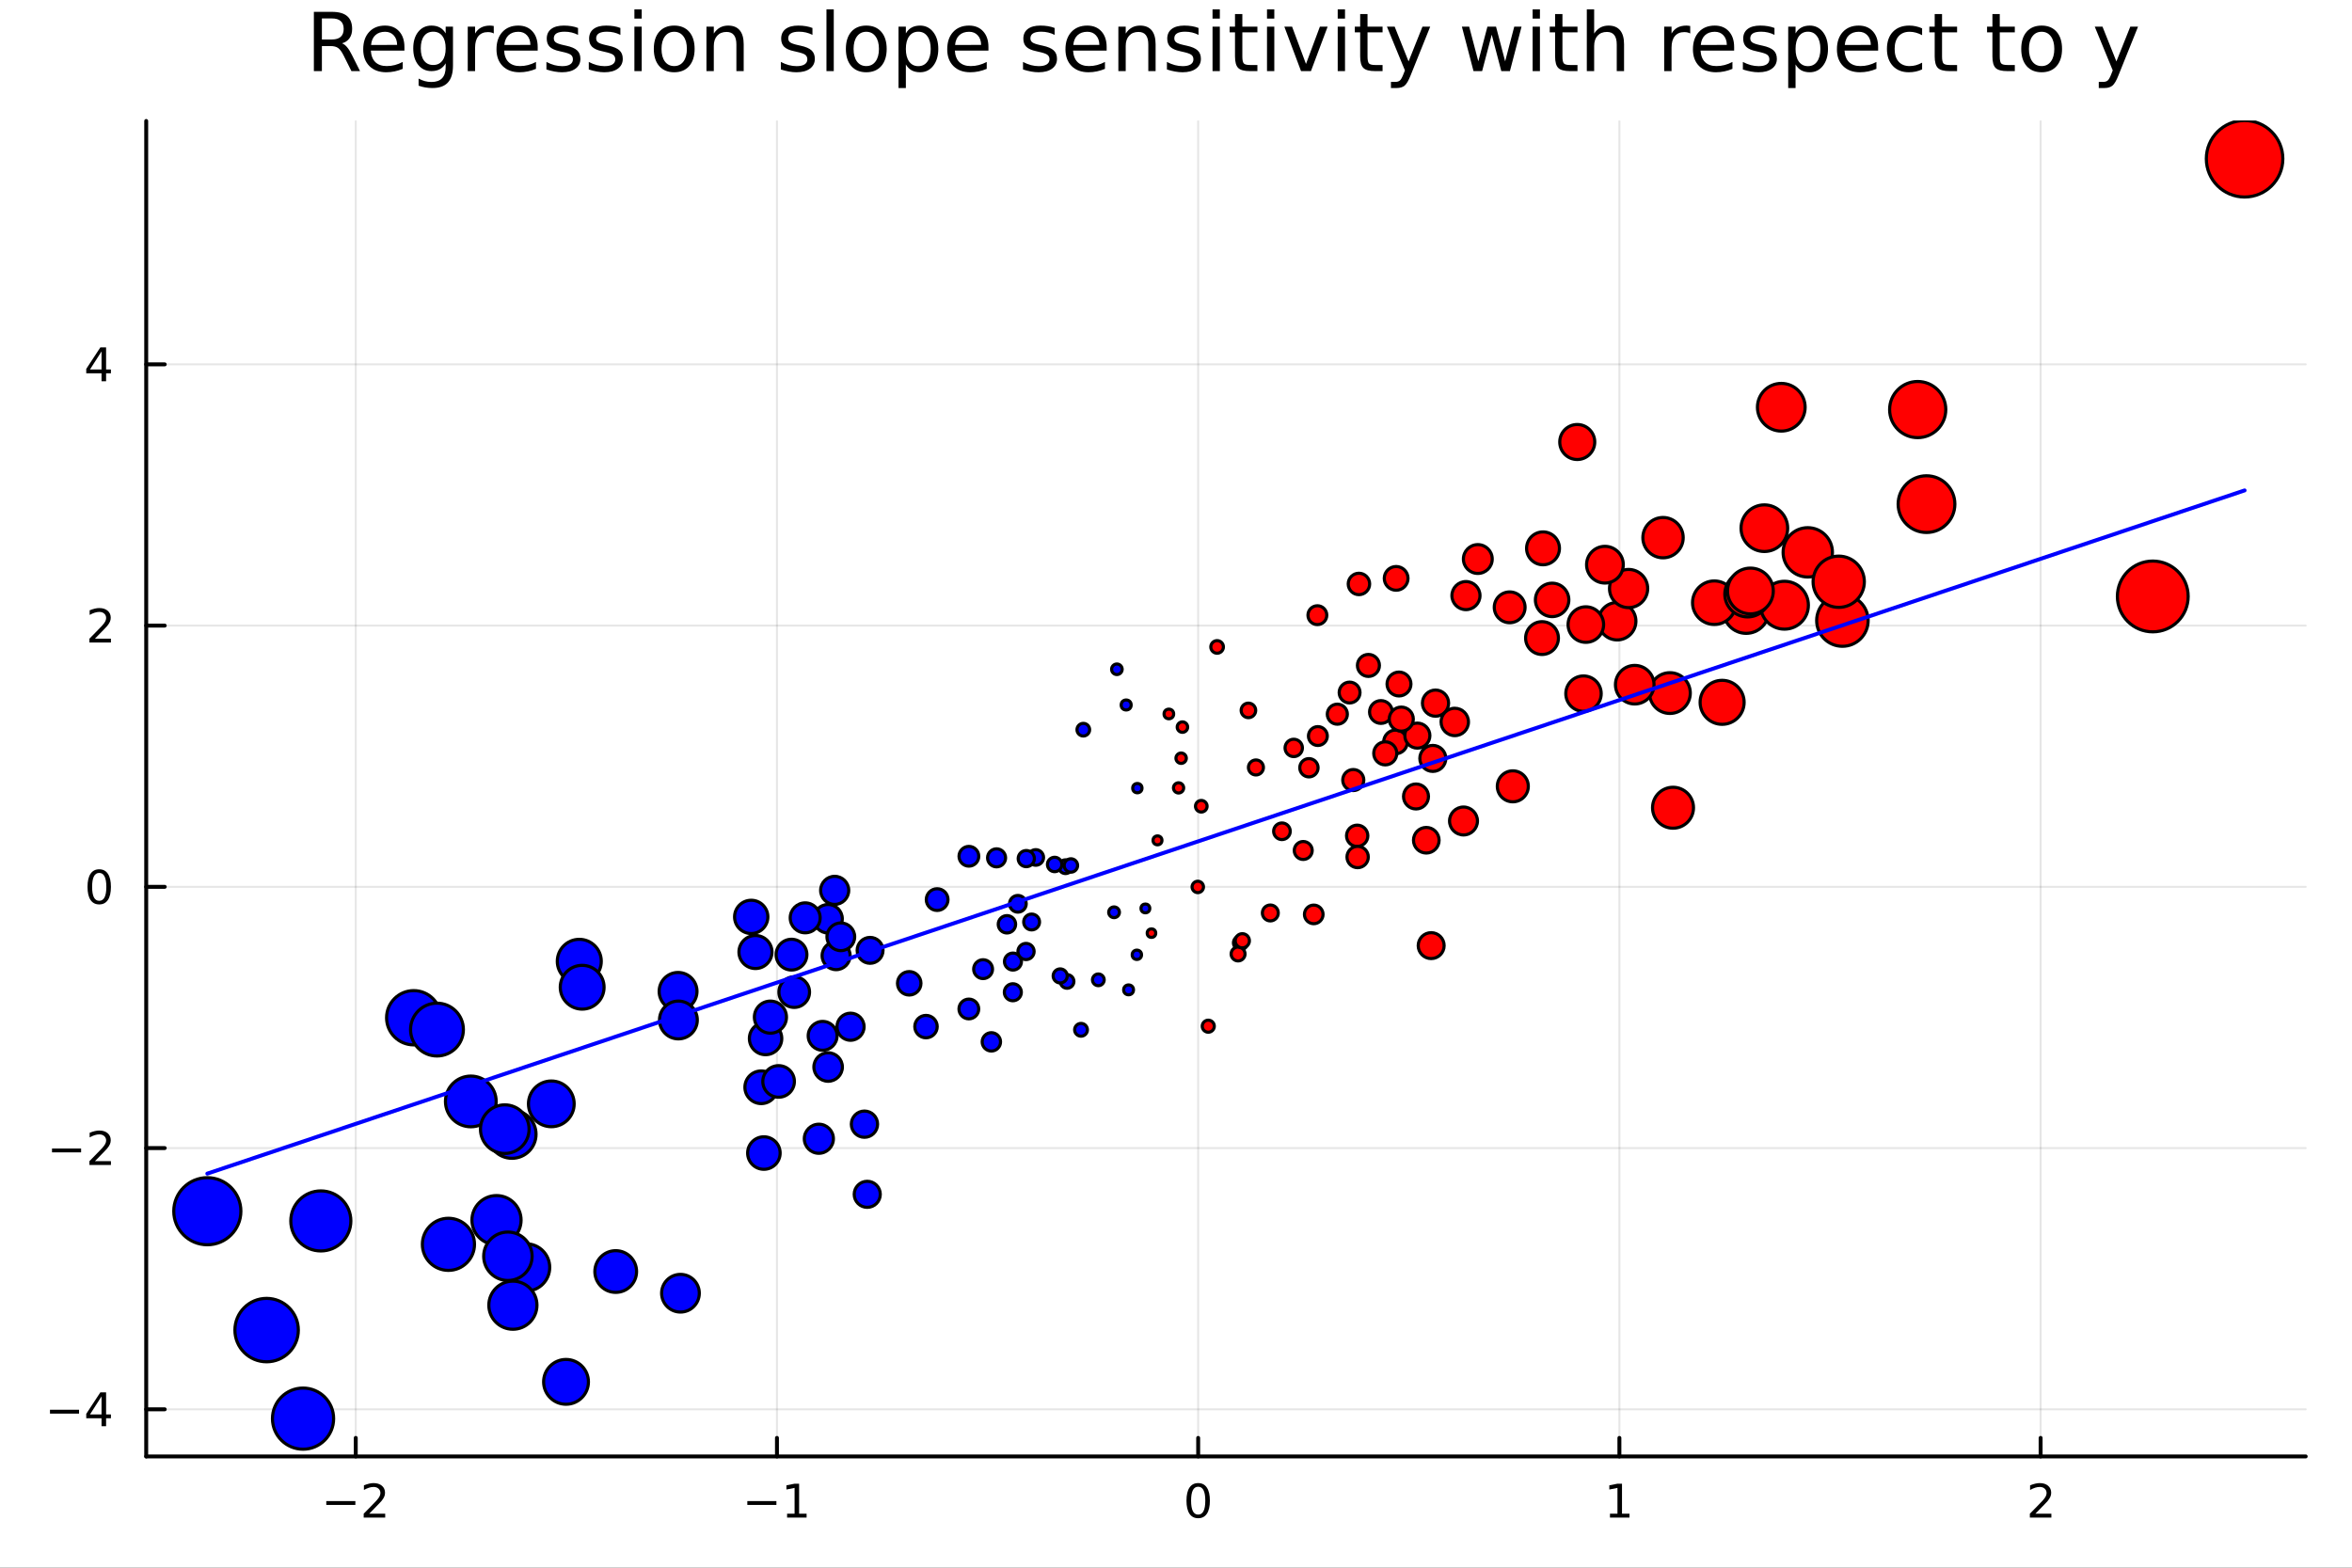 <?xml version="1.0" encoding="utf-8"?>
<svg xmlns="http://www.w3.org/2000/svg" xmlns:xlink="http://www.w3.org/1999/xlink" width="600" height="400" viewBox="0 0 2400 1600">
<rect x="0" y="0" width="2400" height="1600" fill="#333333" stroke="none"/>
<defs>
  <clipPath id="clip180">
    <rect x="0" y="0" width="2400" height="1600"/>
  </clipPath>
</defs>
<path clip-path="url(#clip180)" d="M0 1600 L2400 1600 L2400 0 L0 0  Z" fill="#ffffff" fill-rule="evenodd" fill-opacity="1"/>
<defs>
  <clipPath id="clip181">
    <rect x="480" y="0" width="1681" height="1600"/>
  </clipPath>
</defs>
<path clip-path="url(#clip180)" d="M149.191 1486.45 L2352.76 1486.45 L2352.76 123.472 L149.191 123.472  Z" fill="#ffffff" fill-rule="evenodd" fill-opacity="1"/>
<defs>
  <clipPath id="clip182">
    <rect x="149" y="123" width="2205" height="1364"/>
  </clipPath>
</defs>
<polyline clip-path="url(#clip182)" style="stroke:#000000; stroke-linecap:round; stroke-linejoin:round; stroke-width:2; stroke-opacity:0.1; fill:none" points="363.004,1486.45 363.004,123.472 "/>
<polyline clip-path="url(#clip182)" style="stroke:#000000; stroke-linecap:round; stroke-linejoin:round; stroke-width:2; stroke-opacity:0.1; fill:none" points="792.819,1486.45 792.819,123.472 "/>
<polyline clip-path="url(#clip182)" style="stroke:#000000; stroke-linecap:round; stroke-linejoin:round; stroke-width:2; stroke-opacity:0.1; fill:none" points="1222.63,1486.45 1222.63,123.472 "/>
<polyline clip-path="url(#clip182)" style="stroke:#000000; stroke-linecap:round; stroke-linejoin:round; stroke-width:2; stroke-opacity:0.1; fill:none" points="1652.45,1486.45 1652.45,123.472 "/>
<polyline clip-path="url(#clip182)" style="stroke:#000000; stroke-linecap:round; stroke-linejoin:round; stroke-width:2; stroke-opacity:0.1; fill:none" points="2082.26,1486.45 2082.26,123.472 "/>
<polyline clip-path="url(#clip182)" style="stroke:#000000; stroke-linecap:round; stroke-linejoin:round; stroke-width:2; stroke-opacity:0.1; fill:none" points="149.191,1438.36 2352.76,1438.36 "/>
<polyline clip-path="url(#clip182)" style="stroke:#000000; stroke-linecap:round; stroke-linejoin:round; stroke-width:2; stroke-opacity:0.1; fill:none" points="149.191,1171.74 2352.76,1171.74 "/>
<polyline clip-path="url(#clip182)" style="stroke:#000000; stroke-linecap:round; stroke-linejoin:round; stroke-width:2; stroke-opacity:0.1; fill:none" points="149.191,905.115 2352.76,905.115 "/>
<polyline clip-path="url(#clip182)" style="stroke:#000000; stroke-linecap:round; stroke-linejoin:round; stroke-width:2; stroke-opacity:0.1; fill:none" points="149.191,638.492 2352.76,638.492 "/>
<polyline clip-path="url(#clip182)" style="stroke:#000000; stroke-linecap:round; stroke-linejoin:round; stroke-width:2; stroke-opacity:0.1; fill:none" points="149.191,371.87 2352.76,371.87 "/>
<polyline clip-path="url(#clip180)" style="stroke:#000000; stroke-linecap:round; stroke-linejoin:round; stroke-width:4; stroke-opacity:1; fill:none" points="149.191,1486.45 2352.76,1486.45 "/>
<polyline clip-path="url(#clip180)" style="stroke:#000000; stroke-linecap:round; stroke-linejoin:round; stroke-width:4; stroke-opacity:1; fill:none" points="363.004,1486.45 363.004,1467.55 "/>
<polyline clip-path="url(#clip180)" style="stroke:#000000; stroke-linecap:round; stroke-linejoin:round; stroke-width:4; stroke-opacity:1; fill:none" points="792.819,1486.45 792.819,1467.55 "/>
<polyline clip-path="url(#clip180)" style="stroke:#000000; stroke-linecap:round; stroke-linejoin:round; stroke-width:4; stroke-opacity:1; fill:none" points="1222.63,1486.45 1222.63,1467.55 "/>
<polyline clip-path="url(#clip180)" style="stroke:#000000; stroke-linecap:round; stroke-linejoin:round; stroke-width:4; stroke-opacity:1; fill:none" points="1652.45,1486.45 1652.45,1467.55 "/>
<polyline clip-path="url(#clip180)" style="stroke:#000000; stroke-linecap:round; stroke-linejoin:round; stroke-width:4; stroke-opacity:1; fill:none" points="2082.26,1486.45 2082.26,1467.55 "/>
<path clip-path="url(#clip180)" d="M332.946 1532.02 L362.622 1532.02 L362.622 1535.95 L332.946 1535.95 L332.946 1532.02 Z" fill="#000000" fill-rule="nonzero" fill-opacity="1" /><path clip-path="url(#clip180)" d="M376.742 1544.91 L393.062 1544.91 L393.062 1548.85 L371.117 1548.85 L371.117 1544.91 Q373.779 1542.16 378.363 1537.53 Q382.969 1532.88 384.15 1531.53 Q386.395 1529.01 387.275 1527.27 Q388.178 1525.51 388.178 1523.82 Q388.178 1521.07 386.233 1519.33 Q384.312 1517.6 381.21 1517.6 Q379.011 1517.6 376.557 1518.36 Q374.127 1519.13 371.349 1520.68 L371.349 1515.95 Q374.173 1514.82 376.627 1514.24 Q379.08 1513.66 381.117 1513.66 Q386.488 1513.66 389.682 1516.35 Q392.877 1519.03 392.877 1523.52 Q392.877 1525.65 392.066 1527.57 Q391.279 1529.47 389.173 1532.07 Q388.594 1532.74 385.492 1535.95 Q382.391 1539.15 376.742 1544.91 Z" fill="#000000" fill-rule="nonzero" fill-opacity="1" /><path clip-path="url(#clip180)" d="M762.576 1532.02 L792.252 1532.02 L792.252 1535.95 L762.576 1535.95 L762.576 1532.02 Z" fill="#000000" fill-rule="nonzero" fill-opacity="1" /><path clip-path="url(#clip180)" d="M803.154 1544.91 L810.793 1544.91 L810.793 1518.55 L802.483 1520.21 L802.483 1515.95 L810.747 1514.29 L815.423 1514.29 L815.423 1544.91 L823.062 1544.91 L823.062 1548.85 L803.154 1548.85 L803.154 1544.91 Z" fill="#000000" fill-rule="nonzero" fill-opacity="1" /><path clip-path="url(#clip180)" d="M1222.63 1517.37 Q1219.02 1517.37 1217.19 1520.93 Q1215.39 1524.47 1215.39 1531.6 Q1215.39 1538.71 1217.19 1542.27 Q1219.02 1545.82 1222.63 1545.82 Q1226.27 1545.82 1228.07 1542.27 Q1229.9 1538.71 1229.9 1531.6 Q1229.9 1524.47 1228.07 1520.93 Q1226.27 1517.37 1222.63 1517.37 M1222.63 1513.66 Q1228.44 1513.66 1231.5 1518.27 Q1234.58 1522.85 1234.58 1531.6 Q1234.58 1540.33 1231.5 1544.94 Q1228.44 1549.52 1222.63 1549.52 Q1216.82 1549.52 1213.74 1544.94 Q1210.69 1540.33 1210.69 1531.6 Q1210.69 1522.85 1213.74 1518.27 Q1216.82 1513.66 1222.63 1513.66 Z" fill="#000000" fill-rule="nonzero" fill-opacity="1" /><path clip-path="url(#clip180)" d="M1642.83 1544.91 L1650.47 1544.91 L1650.47 1518.55 L1642.16 1520.21 L1642.16 1515.95 L1650.42 1514.29 L1655.1 1514.29 L1655.1 1544.91 L1662.74 1544.91 L1662.74 1548.85 L1642.83 1548.85 L1642.83 1544.91 Z" fill="#000000" fill-rule="nonzero" fill-opacity="1" /><path clip-path="url(#clip180)" d="M2076.92 1544.91 L2093.24 1544.91 L2093.24 1548.85 L2071.29 1548.85 L2071.29 1544.91 Q2073.95 1542.16 2078.54 1537.53 Q2083.14 1532.88 2084.32 1531.53 Q2086.57 1529.01 2087.45 1527.27 Q2088.35 1525.51 2088.35 1523.82 Q2088.35 1521.07 2086.41 1519.33 Q2084.49 1517.6 2081.38 1517.6 Q2079.18 1517.6 2076.73 1518.36 Q2074.3 1519.13 2071.52 1520.68 L2071.52 1515.95 Q2074.35 1514.82 2076.8 1514.24 Q2079.25 1513.66 2081.29 1513.66 Q2086.66 1513.66 2089.86 1516.35 Q2093.05 1519.03 2093.05 1523.52 Q2093.05 1525.65 2092.24 1527.57 Q2091.45 1529.47 2089.35 1532.07 Q2088.77 1532.74 2085.67 1535.95 Q2082.56 1539.15 2076.92 1544.91 Z" fill="#000000" fill-rule="nonzero" fill-opacity="1" /><polyline clip-path="url(#clip180)" style="stroke:#000000; stroke-linecap:round; stroke-linejoin:round; stroke-width:4; stroke-opacity:1; fill:none" points="149.191,1486.45 149.191,123.472 "/>
<polyline clip-path="url(#clip180)" style="stroke:#000000; stroke-linecap:round; stroke-linejoin:round; stroke-width:4; stroke-opacity:1; fill:none" points="149.191,1438.36 168.089,1438.36 "/>
<polyline clip-path="url(#clip180)" style="stroke:#000000; stroke-linecap:round; stroke-linejoin:round; stroke-width:4; stroke-opacity:1; fill:none" points="149.191,1171.74 168.089,1171.74 "/>
<polyline clip-path="url(#clip180)" style="stroke:#000000; stroke-linecap:round; stroke-linejoin:round; stroke-width:4; stroke-opacity:1; fill:none" points="149.191,905.115 168.089,905.115 "/>
<polyline clip-path="url(#clip180)" style="stroke:#000000; stroke-linecap:round; stroke-linejoin:round; stroke-width:4; stroke-opacity:1; fill:none" points="149.191,638.492 168.089,638.492 "/>
<polyline clip-path="url(#clip180)" style="stroke:#000000; stroke-linecap:round; stroke-linejoin:round; stroke-width:4; stroke-opacity:1; fill:none" points="149.191,371.87 168.089,371.87 "/>
<path clip-path="url(#clip180)" d="M50.992 1438.81 L80.668 1438.81 L80.668 1442.75 L50.992 1442.75 L50.992 1438.81 Z" fill="#000000" fill-rule="nonzero" fill-opacity="1" /><path clip-path="url(#clip180)" d="M103.608 1425.15 L91.802 1443.6 L103.608 1443.6 L103.608 1425.15 M102.381 1421.08 L108.26 1421.08 L108.26 1443.6 L113.191 1443.6 L113.191 1447.49 L108.26 1447.49 L108.26 1455.64 L103.608 1455.64 L103.608 1447.49 L88.006 1447.49 L88.006 1442.98 L102.381 1421.08 Z" fill="#000000" fill-rule="nonzero" fill-opacity="1" /><path clip-path="url(#clip180)" d="M53.075 1172.19 L82.751 1172.19 L82.751 1176.12 L53.075 1176.12 L53.075 1172.19 Z" fill="#000000" fill-rule="nonzero" fill-opacity="1" /><path clip-path="url(#clip180)" d="M96.871 1185.08 L113.191 1185.08 L113.191 1189.02 L91.246 1189.02 L91.246 1185.08 Q93.909 1182.33 98.492 1177.7 Q103.098 1173.04 104.279 1171.7 Q106.524 1169.18 107.404 1167.44 Q108.307 1165.68 108.307 1163.99 Q108.307 1161.24 106.362 1159.5 Q104.441 1157.77 101.339 1157.77 Q99.14 1157.77 96.686 1158.53 Q94.256 1159.3 91.478 1160.85 L91.478 1156.12 Q94.302 1154.99 96.756 1154.41 Q99.21 1153.83 101.246 1153.83 Q106.617 1153.83 109.811 1156.52 Q113.006 1159.2 113.006 1163.69 Q113.006 1165.82 112.196 1167.74 Q111.408 1169.64 109.302 1172.23 Q108.723 1172.91 105.621 1176.12 Q102.52 1179.32 96.871 1185.08 Z" fill="#000000" fill-rule="nonzero" fill-opacity="1" /><path clip-path="url(#clip180)" d="M101.246 890.913 Q97.635 890.913 95.807 894.478 Q94.001 898.02 94.001 905.149 Q94.001 912.256 95.807 915.821 Q97.635 919.362 101.246 919.362 Q104.881 919.362 106.686 915.821 Q108.515 912.256 108.515 905.149 Q108.515 898.02 106.686 894.478 Q104.881 890.913 101.246 890.913 M101.246 887.21 Q107.057 887.21 110.112 891.816 Q113.191 896.399 113.191 905.149 Q113.191 913.876 110.112 918.483 Q107.057 923.066 101.246 923.066 Q95.436 923.066 92.358 918.483 Q89.302 913.876 89.302 905.149 Q89.302 896.399 92.358 891.816 Q95.436 887.21 101.246 887.21 Z" fill="#000000" fill-rule="nonzero" fill-opacity="1" /><path clip-path="url(#clip180)" d="M96.871 651.837 L113.191 651.837 L113.191 655.772 L91.246 655.772 L91.246 651.837 Q93.909 649.082 98.492 644.453 Q103.098 639.8 104.279 638.458 Q106.524 635.934 107.404 634.198 Q108.307 632.439 108.307 630.749 Q108.307 627.995 106.362 626.259 Q104.441 624.522 101.339 624.522 Q99.14 624.522 96.686 625.286 Q94.256 626.05 91.478 627.601 L91.478 622.879 Q94.302 621.745 96.756 621.166 Q99.21 620.587 101.246 620.587 Q106.617 620.587 109.811 623.272 Q113.006 625.958 113.006 630.448 Q113.006 632.578 112.196 634.499 Q111.408 636.397 109.302 638.99 Q108.723 639.661 105.621 642.879 Q102.52 646.073 96.871 651.837 Z" fill="#000000" fill-rule="nonzero" fill-opacity="1" /><path clip-path="url(#clip180)" d="M103.608 358.664 L91.802 377.113 L103.608 377.113 L103.608 358.664 M102.381 354.59 L108.26 354.59 L108.26 377.113 L113.191 377.113 L113.191 381.002 L108.26 381.002 L108.26 389.15 L103.608 389.15 L103.608 381.002 L88.006 381.002 L88.006 376.488 L102.381 354.59 Z" fill="#000000" fill-rule="nonzero" fill-opacity="1" /><path clip-path="url(#clip180)" d="M348.959 44.22 Q351.592 45.111 354.063 48.028 Q356.574 50.944 359.086 56.048 L367.39 72.576 L358.6 72.576 L350.862 57.061 Q347.865 50.985 345.029 49 Q342.234 47.015 337.373 47.015 L328.461 47.015 L328.461 72.576 L320.278 72.576 L320.278 12.096 L338.75 12.096 Q349.121 12.096 354.225 16.43 Q359.329 20.765 359.329 29.515 Q359.329 35.227 356.655 38.994 Q354.022 42.761 348.959 44.22 M328.461 18.82 L328.461 40.29 L338.75 40.29 Q344.665 40.29 347.662 37.576 Q350.7 34.822 350.7 29.515 Q350.7 24.208 347.662 21.535 Q344.665 18.82 338.75 18.82 L328.461 18.82 Z" fill="#000000" fill-rule="nonzero" fill-opacity="1" /><path clip-path="url(#clip180)" d="M412.679 48.028 L412.679 51.673 L378.409 51.673 Q378.895 59.37 383.027 63.421 Q387.199 67.431 394.612 67.431 Q398.906 67.431 402.917 66.378 Q406.967 65.325 410.937 63.218 L410.937 70.267 Q406.927 71.968 402.714 72.86 Q398.501 73.751 394.167 73.751 Q383.31 73.751 376.95 67.431 Q370.631 61.112 370.631 50.337 Q370.631 39.197 376.626 32.675 Q382.662 26.112 392.87 26.112 Q402.025 26.112 407.332 32.026 Q412.679 37.9 412.679 48.028 M405.226 45.84 Q405.145 39.723 401.782 36.077 Q398.461 32.431 392.951 32.431 Q386.713 32.431 382.946 35.956 Q379.219 39.48 378.652 45.88 L405.226 45.84 Z" fill="#000000" fill-rule="nonzero" fill-opacity="1" /><path clip-path="url(#clip180)" d="M454.768 49.364 Q454.768 41.263 451.406 36.806 Q448.084 32.35 442.048 32.35 Q436.053 32.35 432.691 36.806 Q429.369 41.263 429.369 49.364 Q429.369 57.426 432.691 61.882 Q436.053 66.338 442.048 66.338 Q448.084 66.338 451.406 61.882 Q454.768 57.426 454.768 49.364 M462.222 66.945 Q462.222 78.531 457.077 84.162 Q451.933 89.833 441.319 89.833 Q437.39 89.833 433.906 89.225 Q430.422 88.658 427.141 87.443 L427.141 80.192 Q430.422 81.974 433.622 82.825 Q436.823 83.675 440.144 83.675 Q447.477 83.675 451.122 79.827 Q454.768 76.019 454.768 68.282 L454.768 64.596 Q452.459 68.606 448.854 70.591 Q445.249 72.576 440.225 72.576 Q431.881 72.576 426.776 66.216 Q421.672 59.856 421.672 49.364 Q421.672 38.832 426.776 32.472 Q431.881 26.112 440.225 26.112 Q445.249 26.112 448.854 28.097 Q452.459 30.082 454.768 34.092 L454.768 27.206 L462.222 27.206 L462.222 66.945 Z" fill="#000000" fill-rule="nonzero" fill-opacity="1" /><path clip-path="url(#clip180)" d="M503.865 34.173 Q502.609 33.444 501.111 33.12 Q499.652 32.756 497.87 32.756 Q491.55 32.756 488.148 36.888 Q484.785 40.979 484.785 48.676 L484.785 72.576 L477.291 72.576 L477.291 27.206 L484.785 27.206 L484.785 34.254 Q487.135 30.122 490.902 28.138 Q494.67 26.112 500.057 26.112 Q500.827 26.112 501.759 26.234 Q502.69 26.315 503.825 26.517 L503.865 34.173 Z" fill="#000000" fill-rule="nonzero" fill-opacity="1" /><path clip-path="url(#clip180)" d="M548.668 48.028 L548.668 51.673 L514.397 51.673 Q514.884 59.37 519.016 63.421 Q523.188 67.431 530.601 67.431 Q534.895 67.431 538.905 66.378 Q542.956 65.325 546.926 63.218 L546.926 70.267 Q542.916 71.968 538.703 72.86 Q534.49 73.751 530.155 73.751 Q519.299 73.751 512.939 67.431 Q506.62 61.112 506.62 50.337 Q506.62 39.197 512.615 32.675 Q518.651 26.112 528.859 26.112 Q538.014 26.112 543.321 32.026 Q548.668 37.9 548.668 48.028 M541.214 45.84 Q541.133 39.723 537.771 36.077 Q534.449 32.431 528.94 32.431 Q522.702 32.431 518.934 35.956 Q515.208 39.48 514.641 45.88 L541.214 45.84 Z" fill="#000000" fill-rule="nonzero" fill-opacity="1" /><path clip-path="url(#clip180)" d="M589.825 28.543 L589.825 35.591 Q586.666 33.971 583.263 33.161 Q579.86 32.35 576.214 32.35 Q570.665 32.35 567.869 34.052 Q565.115 35.753 565.115 39.156 Q565.115 41.749 567.1 43.248 Q569.085 44.706 575.08 46.043 L577.632 46.61 Q585.572 48.311 588.894 51.43 Q592.256 54.509 592.256 60.059 Q592.256 66.378 587.233 70.064 Q582.25 73.751 573.5 73.751 Q569.854 73.751 565.884 73.022 Q561.955 72.333 557.58 70.915 L557.58 63.218 Q561.712 65.365 565.722 66.459 Q569.733 67.512 573.662 67.512 Q578.928 67.512 581.764 65.73 Q584.6 63.907 584.6 60.626 Q584.6 57.588 582.534 55.967 Q580.508 54.347 573.581 52.848 L570.989 52.24 Q564.062 50.782 560.983 47.785 Q557.904 44.746 557.904 39.48 Q557.904 33.08 562.441 29.596 Q566.978 26.112 575.323 26.112 Q579.455 26.112 583.101 26.72 Q586.747 27.327 589.825 28.543 Z" fill="#000000" fill-rule="nonzero" fill-opacity="1" /><path clip-path="url(#clip180)" d="M633.048 28.543 L633.048 35.591 Q629.889 33.971 626.486 33.161 Q623.083 32.35 619.437 32.35 Q613.888 32.35 611.093 34.052 Q608.338 35.753 608.338 39.156 Q608.338 41.749 610.323 43.248 Q612.308 44.706 618.303 46.043 L620.855 46.61 Q628.795 48.311 632.117 51.43 Q635.479 54.509 635.479 60.059 Q635.479 66.378 630.456 70.064 Q625.473 73.751 616.723 73.751 Q613.077 73.751 609.108 73.022 Q605.178 72.333 600.803 70.915 L600.803 63.218 Q604.935 65.365 608.946 66.459 Q612.956 67.512 616.885 67.512 Q622.152 67.512 624.987 65.73 Q627.823 63.907 627.823 60.626 Q627.823 57.588 625.757 55.967 Q623.731 54.347 616.804 52.848 L614.212 52.24 Q607.285 50.782 604.206 47.785 Q601.127 44.746 601.127 39.48 Q601.127 33.08 605.664 29.596 Q610.201 26.112 618.546 26.112 Q622.678 26.112 626.324 26.72 Q629.97 27.327 633.048 28.543 Z" fill="#000000" fill-rule="nonzero" fill-opacity="1" /><path clip-path="url(#clip180)" d="M647.348 27.206 L654.802 27.206 L654.802 72.576 L647.348 72.576 L647.348 27.206 M647.348 9.544 L654.802 9.544 L654.802 18.983 L647.348 18.983 L647.348 9.544 Z" fill="#000000" fill-rule="nonzero" fill-opacity="1" /><path clip-path="url(#clip180)" d="M687.979 32.431 Q681.983 32.431 678.5 37.131 Q675.016 41.789 675.016 49.931 Q675.016 58.074 678.459 62.773 Q681.943 67.431 687.979 67.431 Q693.934 67.431 697.417 62.732 Q700.901 58.033 700.901 49.931 Q700.901 41.87 697.417 37.171 Q693.934 32.431 687.979 32.431 M687.979 26.112 Q697.701 26.112 703.251 32.431 Q708.8 38.751 708.8 49.931 Q708.8 61.071 703.251 67.431 Q697.701 73.751 687.979 73.751 Q678.216 73.751 672.666 67.431 Q667.157 61.071 667.157 49.931 Q667.157 38.751 672.666 32.431 Q678.216 26.112 687.979 26.112 Z" fill="#000000" fill-rule="nonzero" fill-opacity="1" /><path clip-path="url(#clip180)" d="M758.87 45.192 L758.87 72.576 L751.416 72.576 L751.416 45.435 Q751.416 38.994 748.904 35.794 Q746.393 32.594 741.37 32.594 Q735.334 32.594 731.85 36.442 Q728.366 40.29 728.366 46.934 L728.366 72.576 L720.872 72.576 L720.872 27.206 L728.366 27.206 L728.366 34.254 Q731.04 30.163 734.645 28.138 Q738.291 26.112 743.031 26.112 Q750.849 26.112 754.859 30.973 Q758.87 35.794 758.87 45.192 Z" fill="#000000" fill-rule="nonzero" fill-opacity="1" /><path clip-path="url(#clip180)" d="M829.031 28.543 L829.031 35.591 Q825.871 33.971 822.469 33.161 Q819.066 32.35 815.42 32.35 Q809.87 32.35 807.075 34.052 Q804.321 35.753 804.321 39.156 Q804.321 41.749 806.306 43.248 Q808.291 44.706 814.286 46.043 L816.838 46.61 Q824.778 48.311 828.099 51.43 Q831.462 54.509 831.462 60.059 Q831.462 66.378 826.439 70.064 Q821.456 73.751 812.706 73.751 Q809.06 73.751 805.09 73.022 Q801.161 72.333 796.786 70.915 L796.786 63.218 Q800.918 65.365 804.928 66.459 Q808.939 67.512 812.868 67.512 Q818.134 67.512 820.97 65.73 Q823.806 63.907 823.806 60.626 Q823.806 57.588 821.74 55.967 Q819.714 54.347 812.787 52.848 L810.194 52.24 Q803.267 50.782 800.189 47.785 Q797.11 44.746 797.11 39.48 Q797.11 33.08 801.647 29.596 Q806.184 26.112 814.529 26.112 Q818.661 26.112 822.307 26.72 Q825.953 27.327 829.031 28.543 Z" fill="#000000" fill-rule="nonzero" fill-opacity="1" /><path clip-path="url(#clip180)" d="M843.331 9.544 L850.785 9.544 L850.785 72.576 L843.331 72.576 L843.331 9.544 Z" fill="#000000" fill-rule="nonzero" fill-opacity="1" /><path clip-path="url(#clip180)" d="M883.961 32.431 Q877.966 32.431 874.482 37.131 Q870.999 41.789 870.999 49.931 Q870.999 58.074 874.442 62.773 Q877.926 67.431 883.961 67.431 Q889.916 67.431 893.4 62.732 Q896.884 58.033 896.884 49.931 Q896.884 41.87 893.4 37.171 Q889.916 32.431 883.961 32.431 M883.961 26.112 Q893.684 26.112 899.233 32.431 Q904.783 38.751 904.783 49.931 Q904.783 61.071 899.233 67.431 Q893.684 73.751 883.961 73.751 Q874.199 73.751 868.649 67.431 Q863.14 61.071 863.14 49.931 Q863.14 38.751 868.649 32.431 Q874.199 26.112 883.961 26.112 Z" fill="#000000" fill-rule="nonzero" fill-opacity="1" /><path clip-path="url(#clip180)" d="M924.349 65.77 L924.349 89.833 L916.855 89.833 L916.855 27.206 L924.349 27.206 L924.349 34.092 Q926.699 30.041 930.263 28.097 Q933.869 26.112 938.851 26.112 Q947.115 26.112 952.26 32.675 Q957.445 39.237 957.445 49.931 Q957.445 60.626 952.26 67.188 Q947.115 73.751 938.851 73.751 Q933.869 73.751 930.263 71.806 Q926.699 69.821 924.349 65.77 M949.708 49.931 Q949.708 41.708 946.305 37.05 Q942.943 32.35 937.028 32.35 Q931.114 32.35 927.711 37.05 Q924.349 41.708 924.349 49.931 Q924.349 58.155 927.711 62.854 Q931.114 67.512 937.028 67.512 Q942.943 67.512 946.305 62.854 Q949.708 58.155 949.708 49.931 Z" fill="#000000" fill-rule="nonzero" fill-opacity="1" /><path clip-path="url(#clip180)" d="M1008.61 48.028 L1008.61 51.673 L974.337 51.673 Q974.823 59.37 978.955 63.421 Q983.128 67.431 990.541 67.431 Q994.835 67.431 998.845 66.378 Q1002.9 65.325 1006.87 63.218 L1006.87 70.267 Q1002.86 71.968 998.643 72.86 Q994.43 73.751 990.095 73.751 Q979.239 73.751 972.879 67.431 Q966.559 61.112 966.559 50.337 Q966.559 39.197 972.555 32.675 Q978.591 26.112 988.799 26.112 Q997.954 26.112 1003.26 32.026 Q1008.61 37.9 1008.61 48.028 M1001.15 45.84 Q1001.07 39.723 997.711 36.077 Q994.389 32.431 988.88 32.431 Q982.641 32.431 978.874 35.956 Q975.147 39.48 974.58 45.88 L1001.15 45.84 Z" fill="#000000" fill-rule="nonzero" fill-opacity="1" /><path clip-path="url(#clip180)" d="M1076.14 28.543 L1076.14 35.591 Q1072.98 33.971 1069.57 33.161 Q1066.17 32.35 1062.53 32.35 Q1056.98 32.35 1054.18 34.052 Q1051.43 35.753 1051.43 39.156 Q1051.43 41.749 1053.41 43.248 Q1055.4 44.706 1061.39 46.043 L1063.94 46.61 Q1071.88 48.311 1075.2 51.43 Q1078.57 54.509 1078.57 60.059 Q1078.57 66.378 1073.54 70.064 Q1068.56 73.751 1059.81 73.751 Q1056.17 73.751 1052.2 73.022 Q1048.27 72.333 1043.89 70.915 L1043.89 63.218 Q1048.02 65.365 1052.03 66.459 Q1056.04 67.512 1059.97 67.512 Q1065.24 67.512 1068.08 65.73 Q1070.91 63.907 1070.91 60.626 Q1070.91 57.588 1068.84 55.967 Q1066.82 54.347 1059.89 52.848 L1057.3 52.24 Q1050.37 50.782 1047.29 47.785 Q1044.22 44.746 1044.22 39.48 Q1044.22 33.08 1048.75 29.596 Q1053.29 26.112 1061.63 26.112 Q1065.77 26.112 1069.41 26.72 Q1073.06 27.327 1076.14 28.543 Z" fill="#000000" fill-rule="nonzero" fill-opacity="1" /><path clip-path="url(#clip180)" d="M1129.24 48.028 L1129.24 51.673 L1094.97 51.673 Q1095.46 59.37 1099.59 63.421 Q1103.76 67.431 1111.18 67.431 Q1115.47 67.431 1119.48 66.378 Q1123.53 65.325 1127.5 63.218 L1127.5 70.267 Q1123.49 71.968 1119.28 72.86 Q1115.07 73.751 1110.73 73.751 Q1099.87 73.751 1093.51 67.431 Q1087.2 61.112 1087.2 50.337 Q1087.2 39.197 1093.19 32.675 Q1099.23 26.112 1109.43 26.112 Q1118.59 26.112 1123.9 32.026 Q1129.24 37.9 1129.24 48.028 M1121.79 45.84 Q1121.71 39.723 1118.35 36.077 Q1115.03 32.431 1109.52 32.431 Q1103.28 32.431 1099.51 35.956 Q1095.78 39.48 1095.22 45.88 L1121.79 45.84 Z" fill="#000000" fill-rule="nonzero" fill-opacity="1" /><path clip-path="url(#clip180)" d="M1179.19 45.192 L1179.19 72.576 L1171.74 72.576 L1171.74 45.435 Q1171.74 38.994 1169.23 35.794 Q1166.71 32.594 1161.69 32.594 Q1155.66 32.594 1152.17 36.442 Q1148.69 40.29 1148.69 46.934 L1148.69 72.576 L1141.19 72.576 L1141.19 27.206 L1148.69 27.206 L1148.69 34.254 Q1151.36 30.163 1154.97 28.138 Q1158.61 26.112 1163.35 26.112 Q1171.17 26.112 1175.18 30.973 Q1179.19 35.794 1179.19 45.192 Z" fill="#000000" fill-rule="nonzero" fill-opacity="1" /><path clip-path="url(#clip180)" d="M1222.98 28.543 L1222.98 35.591 Q1219.82 33.971 1216.42 33.161 Q1213.02 32.35 1209.37 32.35 Q1203.82 32.35 1201.03 34.052 Q1198.27 35.753 1198.27 39.156 Q1198.27 41.749 1200.26 43.248 Q1202.24 44.706 1208.24 46.043 L1210.79 46.61 Q1218.73 48.311 1222.05 51.43 Q1225.41 54.509 1225.41 60.059 Q1225.41 66.378 1220.39 70.064 Q1215.41 73.751 1206.66 73.751 Q1203.01 73.751 1199.04 73.022 Q1195.11 72.333 1190.74 70.915 L1190.74 63.218 Q1194.87 65.365 1198.88 66.459 Q1202.89 67.512 1206.82 67.512 Q1212.08 67.512 1214.92 65.73 Q1217.76 63.907 1217.76 60.626 Q1217.76 57.588 1215.69 55.967 Q1213.66 54.347 1206.74 52.848 L1204.14 52.24 Q1197.22 50.782 1194.14 47.785 Q1191.06 44.746 1191.06 39.48 Q1191.06 33.08 1195.6 29.596 Q1200.13 26.112 1208.48 26.112 Q1212.61 26.112 1216.26 26.72 Q1219.9 27.327 1222.98 28.543 Z" fill="#000000" fill-rule="nonzero" fill-opacity="1" /><path clip-path="url(#clip180)" d="M1237.28 27.206 L1244.73 27.206 L1244.73 72.576 L1237.28 72.576 L1237.28 27.206 M1237.28 9.544 L1244.73 9.544 L1244.73 18.983 L1237.28 18.983 L1237.28 9.544 Z" fill="#000000" fill-rule="nonzero" fill-opacity="1" /><path clip-path="url(#clip180)" d="M1267.7 14.324 L1267.7 27.206 L1283.06 27.206 L1283.06 32.999 L1267.7 32.999 L1267.7 57.628 Q1267.7 63.178 1269.2 64.758 Q1270.74 66.338 1275.4 66.338 L1283.06 66.338 L1283.06 72.576 L1275.4 72.576 Q1266.77 72.576 1263.49 69.376 Q1260.21 66.135 1260.21 57.628 L1260.21 32.999 L1254.74 32.999 L1254.74 27.206 L1260.21 27.206 L1260.21 14.324 L1267.7 14.324 Z" fill="#000000" fill-rule="nonzero" fill-opacity="1" /><path clip-path="url(#clip180)" d="M1292.86 27.206 L1300.31 27.206 L1300.31 72.576 L1292.86 72.576 L1292.86 27.206 M1292.86 9.544 L1300.31 9.544 L1300.31 18.983 L1292.86 18.983 L1292.86 9.544 Z" fill="#000000" fill-rule="nonzero" fill-opacity="1" /><path clip-path="url(#clip180)" d="M1310.56 27.206 L1318.46 27.206 L1332.64 65.284 L1346.82 27.206 L1354.72 27.206 L1337.7 72.576 L1327.58 72.576 L1310.56 27.206 Z" fill="#000000" fill-rule="nonzero" fill-opacity="1" /><path clip-path="url(#clip180)" d="M1365.01 27.206 L1372.46 27.206 L1372.46 72.576 L1365.01 72.576 L1365.01 27.206 M1365.01 9.544 L1372.46 9.544 L1372.46 18.983 L1365.01 18.983 L1365.01 9.544 Z" fill="#000000" fill-rule="nonzero" fill-opacity="1" /><path clip-path="url(#clip180)" d="M1395.43 14.324 L1395.43 27.206 L1410.78 27.206 L1410.78 32.999 L1395.43 32.999 L1395.43 57.628 Q1395.43 63.178 1396.93 64.758 Q1398.47 66.338 1403.13 66.338 L1410.78 66.338 L1410.78 72.576 L1403.13 72.576 Q1394.5 72.576 1391.22 69.376 Q1387.93 66.135 1387.93 57.628 L1387.93 32.999 L1382.47 32.999 L1382.47 27.206 L1387.93 27.206 L1387.93 14.324 L1395.43 14.324 Z" fill="#000000" fill-rule="nonzero" fill-opacity="1" /><path clip-path="url(#clip180)" d="M1439.46 76.789 Q1436.3 84.891 1433.3 87.362 Q1430.31 89.833 1425.28 89.833 L1419.33 89.833 L1419.33 83.594 L1423.7 83.594 Q1426.78 83.594 1428.48 82.136 Q1430.19 80.678 1432.25 75.25 L1433.59 71.847 L1415.24 27.206 L1423.14 27.206 L1437.31 62.692 L1451.49 27.206 L1459.39 27.206 L1439.46 76.789 Z" fill="#000000" fill-rule="nonzero" fill-opacity="1" /><path clip-path="url(#clip180)" d="M1491.72 27.206 L1499.17 27.206 L1508.49 62.611 L1517.77 27.206 L1526.56 27.206 L1535.87 62.611 L1545.15 27.206 L1552.6 27.206 L1540.73 72.576 L1531.94 72.576 L1522.18 35.389 L1512.38 72.576 L1503.59 72.576 L1491.72 27.206 Z" fill="#000000" fill-rule="nonzero" fill-opacity="1" /><path clip-path="url(#clip180)" d="M1563.91 27.206 L1571.36 27.206 L1571.36 72.576 L1563.91 72.576 L1563.91 27.206 M1563.91 9.544 L1571.36 9.544 L1571.36 18.983 L1563.91 18.983 L1563.91 9.544 Z" fill="#000000" fill-rule="nonzero" fill-opacity="1" /><path clip-path="url(#clip180)" d="M1594.33 14.324 L1594.33 27.206 L1609.68 27.206 L1609.68 32.999 L1594.33 32.999 L1594.33 57.628 Q1594.33 63.178 1595.83 64.758 Q1597.37 66.338 1602.02 66.338 L1609.68 66.338 L1609.68 72.576 L1602.02 72.576 Q1593.4 72.576 1590.12 69.376 Q1586.83 66.135 1586.83 57.628 L1586.83 32.999 L1581.37 32.999 L1581.37 27.206 L1586.83 27.206 L1586.83 14.324 L1594.33 14.324 Z" fill="#000000" fill-rule="nonzero" fill-opacity="1" /><path clip-path="url(#clip180)" d="M1657.2 45.192 L1657.2 72.576 L1649.74 72.576 L1649.74 45.435 Q1649.74 38.994 1647.23 35.794 Q1644.72 32.594 1639.7 32.594 Q1633.66 32.594 1630.18 36.442 Q1626.69 40.29 1626.69 46.934 L1626.69 72.576 L1619.2 72.576 L1619.2 9.544 L1626.69 9.544 L1626.69 34.254 Q1629.37 30.163 1632.97 28.138 Q1636.62 26.112 1641.36 26.112 Q1649.18 26.112 1653.19 30.973 Q1657.2 35.794 1657.2 45.192 Z" fill="#000000" fill-rule="nonzero" fill-opacity="1" /><path clip-path="url(#clip180)" d="M1724.73 34.173 Q1723.47 33.444 1721.97 33.12 Q1720.51 32.756 1718.73 32.756 Q1712.41 32.756 1709.01 36.888 Q1705.65 40.979 1705.65 48.676 L1705.65 72.576 L1698.15 72.576 L1698.15 27.206 L1705.65 27.206 L1705.65 34.254 Q1708 30.122 1711.76 28.138 Q1715.53 26.112 1720.92 26.112 Q1721.69 26.112 1722.62 26.234 Q1723.55 26.315 1724.69 26.517 L1724.73 34.173 Z" fill="#000000" fill-rule="nonzero" fill-opacity="1" /><path clip-path="url(#clip180)" d="M1769.53 48.028 L1769.53 51.673 L1735.26 51.673 Q1735.75 59.37 1739.88 63.421 Q1744.05 67.431 1751.46 67.431 Q1755.76 67.431 1759.77 66.378 Q1763.82 65.325 1767.79 63.218 L1767.79 70.267 Q1763.78 71.968 1759.56 72.86 Q1755.35 73.751 1751.02 73.751 Q1740.16 73.751 1733.8 67.431 Q1727.48 61.112 1727.48 50.337 Q1727.48 39.197 1733.48 32.675 Q1739.51 26.112 1749.72 26.112 Q1758.88 26.112 1764.18 32.026 Q1769.53 37.9 1769.53 48.028 M1762.08 45.84 Q1761.99 39.723 1758.63 36.077 Q1755.31 32.431 1749.8 32.431 Q1743.56 32.431 1739.8 35.956 Q1736.07 39.48 1735.5 45.88 L1762.08 45.84 Z" fill="#000000" fill-rule="nonzero" fill-opacity="1" /><path clip-path="url(#clip180)" d="M1810.69 28.543 L1810.69 35.591 Q1807.53 33.971 1804.12 33.161 Q1800.72 32.35 1797.08 32.35 Q1791.53 32.35 1788.73 34.052 Q1785.98 35.753 1785.98 39.156 Q1785.98 41.749 1787.96 43.248 Q1789.95 44.706 1795.94 46.043 L1798.49 46.61 Q1806.43 48.311 1809.76 51.43 Q1813.12 54.509 1813.12 60.059 Q1813.12 66.378 1808.09 70.064 Q1803.11 73.751 1794.36 73.751 Q1790.72 73.751 1786.75 73.022 Q1782.82 72.333 1778.44 70.915 L1778.44 63.218 Q1782.57 65.365 1786.58 66.459 Q1790.59 67.512 1794.52 67.512 Q1799.79 67.512 1802.63 65.73 Q1805.46 63.907 1805.46 60.626 Q1805.46 57.588 1803.4 55.967 Q1801.37 54.347 1794.44 52.848 L1791.85 52.24 Q1784.92 50.782 1781.84 47.785 Q1778.77 44.746 1778.77 39.48 Q1778.77 33.08 1783.3 29.596 Q1787.84 26.112 1796.18 26.112 Q1800.32 26.112 1803.96 26.72 Q1807.61 27.327 1810.69 28.543 Z" fill="#000000" fill-rule="nonzero" fill-opacity="1" /><path clip-path="url(#clip180)" d="M1832.2 65.77 L1832.2 89.833 L1824.7 89.833 L1824.7 27.206 L1832.2 27.206 L1832.2 34.092 Q1834.55 30.041 1838.11 28.097 Q1841.72 26.112 1846.7 26.112 Q1854.96 26.112 1860.11 32.675 Q1865.29 39.237 1865.29 49.931 Q1865.29 60.626 1860.11 67.188 Q1854.96 73.751 1846.7 73.751 Q1841.72 73.751 1838.11 71.806 Q1834.55 69.821 1832.2 65.77 M1857.56 49.931 Q1857.56 41.708 1854.15 37.05 Q1850.79 32.35 1844.88 32.35 Q1838.96 32.35 1835.56 37.05 Q1832.2 41.708 1832.2 49.931 Q1832.2 58.155 1835.56 62.854 Q1838.96 67.512 1844.88 67.512 Q1850.79 67.512 1854.15 62.854 Q1857.56 58.155 1857.56 49.931 Z" fill="#000000" fill-rule="nonzero" fill-opacity="1" /><path clip-path="url(#clip180)" d="M1916.46 48.028 L1916.46 51.673 L1882.19 51.673 Q1882.67 59.37 1886.8 63.421 Q1890.98 67.431 1898.39 67.431 Q1902.68 67.431 1906.69 66.378 Q1910.74 65.325 1914.71 63.218 L1914.71 70.267 Q1910.7 71.968 1906.49 72.86 Q1902.28 73.751 1897.94 73.751 Q1887.09 73.751 1880.73 67.431 Q1874.41 61.112 1874.41 50.337 Q1874.41 39.197 1880.4 32.675 Q1886.44 26.112 1896.65 26.112 Q1905.8 26.112 1911.11 32.026 Q1916.46 37.9 1916.46 48.028 M1909 45.84 Q1908.92 39.723 1905.56 36.077 Q1902.24 32.431 1896.73 32.431 Q1890.49 32.431 1886.72 35.956 Q1883 39.48 1882.43 45.88 L1909 45.84 Z" fill="#000000" fill-rule="nonzero" fill-opacity="1" /><path clip-path="url(#clip180)" d="M1961.34 28.948 L1961.34 35.915 Q1958.18 34.173 1954.98 33.323 Q1951.82 32.431 1948.58 32.431 Q1941.33 32.431 1937.32 37.05 Q1933.31 41.627 1933.31 49.931 Q1933.31 58.236 1937.32 62.854 Q1941.33 67.431 1948.58 67.431 Q1951.82 67.431 1954.98 66.581 Q1958.18 65.689 1961.34 63.948 L1961.34 70.834 Q1958.22 72.292 1954.86 73.022 Q1951.54 73.751 1947.77 73.751 Q1937.52 73.751 1931.48 67.31 Q1925.45 60.869 1925.45 49.931 Q1925.45 38.832 1931.53 32.472 Q1937.64 26.112 1948.26 26.112 Q1951.7 26.112 1954.98 26.841 Q1958.26 27.53 1961.34 28.948 Z" fill="#000000" fill-rule="nonzero" fill-opacity="1" /><path clip-path="url(#clip180)" d="M1981.68 14.324 L1981.68 27.206 L1997.03 27.206 L1997.03 32.999 L1981.68 32.999 L1981.68 57.628 Q1981.68 63.178 1983.17 64.758 Q1984.71 66.338 1989.37 66.338 L1997.03 66.338 L1997.03 72.576 L1989.37 72.576 Q1980.74 72.576 1977.46 69.376 Q1974.18 66.135 1974.18 57.628 L1974.18 32.999 L1968.71 32.999 L1968.71 27.206 L1974.18 27.206 L1974.18 14.324 L1981.68 14.324 Z" fill="#000000" fill-rule="nonzero" fill-opacity="1" /><path clip-path="url(#clip180)" d="M2040.58 14.324 L2040.58 27.206 L2055.93 27.206 L2055.93 32.999 L2040.58 32.999 L2040.58 57.628 Q2040.58 63.178 2042.07 64.758 Q2043.61 66.338 2048.27 66.338 L2055.93 66.338 L2055.93 72.576 L2048.27 72.576 Q2039.64 72.576 2036.36 69.376 Q2033.08 66.135 2033.08 57.628 L2033.08 32.999 L2027.61 32.999 L2027.61 27.206 L2033.08 27.206 L2033.08 14.324 L2040.58 14.324 Z" fill="#000000" fill-rule="nonzero" fill-opacity="1" /><path clip-path="url(#clip180)" d="M2083.31 32.431 Q2077.32 32.431 2073.83 37.131 Q2070.35 41.789 2070.35 49.931 Q2070.35 58.074 2073.79 62.773 Q2077.28 67.431 2083.31 67.431 Q2089.27 67.431 2092.75 62.732 Q2096.24 58.033 2096.24 49.931 Q2096.24 41.87 2092.75 37.171 Q2089.27 32.431 2083.31 32.431 M2083.31 26.112 Q2093.03 26.112 2098.58 32.431 Q2104.13 38.751 2104.13 49.931 Q2104.13 61.071 2098.58 67.431 Q2093.03 73.751 2083.31 73.751 Q2073.55 73.751 2068 67.431 Q2062.49 61.071 2062.49 49.931 Q2062.49 38.751 2068 32.431 Q2073.55 26.112 2083.31 26.112 Z" fill="#000000" fill-rule="nonzero" fill-opacity="1" /><path clip-path="url(#clip180)" d="M2161.74 76.789 Q2158.58 84.891 2155.58 87.362 Q2152.58 89.833 2147.56 89.833 L2141.61 89.833 L2141.61 83.594 L2145.98 83.594 Q2149.06 83.594 2150.76 82.136 Q2152.46 80.678 2154.53 75.25 L2155.86 71.847 L2137.51 27.206 L2145.41 27.206 L2159.59 62.692 L2173.77 27.206 L2181.67 27.206 L2161.74 76.789 Z" fill="#000000" fill-rule="nonzero" fill-opacity="1" /><circle clip-path="url(#clip182)" cx="1087.25" cy="884.56" r="7.016" fill="#0000ff" fill-rule="evenodd" fill-opacity="1" stroke="#000000" stroke-opacity="1" stroke-width="3.2"/>
<circle clip-path="url(#clip182)" cx="1088.85" cy="1001.66" r="6.966" fill="#0000ff" fill-rule="evenodd" fill-opacity="1" stroke="#000000" stroke-opacity="1" stroke-width="3.2"/>
<circle clip-path="url(#clip182)" cx="1573.49" cy="651.225" r="16.742" fill="#ff0000" fill-rule="evenodd" fill-opacity="1" stroke="#000000" stroke-opacity="1" stroke-width="3.2"/>
<circle clip-path="url(#clip182)" cx="1427.54" cy="698.11" r="12.204" fill="#ff0000" fill-rule="evenodd" fill-opacity="1" stroke="#000000" stroke-opacity="1" stroke-width="3.2"/>
<circle clip-path="url(#clip182)" cx="853.184" cy="975.352" r="14.294" fill="#0000ff" fill-rule="evenodd" fill-opacity="1" stroke="#000000" stroke-opacity="1" stroke-width="3.2"/>
<circle clip-path="url(#clip182)" cx="591.112" cy="981.127" r="22.442" fill="#0000ff" fill-rule="evenodd" fill-opacity="1" stroke="#000000" stroke-opacity="1" stroke-width="3.2"/>
<circle clip-path="url(#clip182)" cx="522.401" cy="1157.61" r="24.578" fill="#0000ff" fill-rule="evenodd" fill-opacity="1" stroke="#000000" stroke-opacity="1" stroke-width="3.2"/>
<circle clip-path="url(#clip182)" cx="1817.64" cy="415.638" r="24.333" fill="#ff0000" fill-rule="evenodd" fill-opacity="1" stroke="#000000" stroke-opacity="1" stroke-width="3.2"/>
<circle clip-path="url(#clip182)" cx="867.893" cy="1047.88" r="13.836" fill="#0000ff" fill-rule="evenodd" fill-opacity="1" stroke="#000000" stroke-opacity="1" stroke-width="3.2"/>
<circle clip-path="url(#clip182)" cx="1583.8" cy="612.26" r="17.062" fill="#ff0000" fill-rule="evenodd" fill-opacity="1" stroke="#000000" stroke-opacity="1" stroke-width="3.2"/>
<circle clip-path="url(#clip182)" cx="1409.12" cy="726.674" r="11.631" fill="#ff0000" fill-rule="evenodd" fill-opacity="1" stroke="#000000" stroke-opacity="1" stroke-width="3.2"/>
<circle clip-path="url(#clip182)" cx="1052.67" cy="940.995" r="8.091" fill="#0000ff" fill-rule="evenodd" fill-opacity="1" stroke="#000000" stroke-opacity="1" stroke-width="3.2"/>
<circle clip-path="url(#clip182)" cx="1444.9" cy="812.898" r="12.744" fill="#ff0000" fill-rule="evenodd" fill-opacity="1" stroke="#000000" stroke-opacity="1" stroke-width="3.2"/>
<circle clip-path="url(#clip182)" cx="1844.67" cy="563.731" r="25.174" fill="#ff0000" fill-rule="evenodd" fill-opacity="1" stroke="#000000" stroke-opacity="1" stroke-width="3.2"/>
<circle clip-path="url(#clip182)" cx="506.645" cy="1245.28" r="25.068" fill="#0000ff" fill-rule="evenodd" fill-opacity="1" stroke="#000000" stroke-opacity="1" stroke-width="3.2"/>
<circle clip-path="url(#clip182)" cx="1386.67" cy="595.987" r="10.933" fill="#ff0000" fill-rule="evenodd" fill-opacity="1" stroke="#000000" stroke-opacity="1" stroke-width="3.2"/>
<circle clip-path="url(#clip182)" cx="694.353" cy="1319.87" r="19.232" fill="#0000ff" fill-rule="evenodd" fill-opacity="1" stroke="#000000" stroke-opacity="1" stroke-width="3.2"/>
<circle clip-path="url(#clip182)" cx="1181.12" cy="857.685" r="4.542" fill="#ff0000" fill-rule="evenodd" fill-opacity="1" stroke="#000000" stroke-opacity="1" stroke-width="3.2"/>
<circle clip-path="url(#clip182)" cx="628.281" cy="1297.73" r="21.287" fill="#0000ff" fill-rule="evenodd" fill-opacity="1" stroke="#000000" stroke-opacity="1" stroke-width="3.2"/>
<circle clip-path="url(#clip182)" cx="594.052" cy="1007.59" r="22.351" fill="#0000ff" fill-rule="evenodd" fill-opacity="1" stroke="#000000" stroke-opacity="1" stroke-width="3.2"/>
<circle clip-path="url(#clip182)" cx="1781.81" cy="623.191" r="23.219" fill="#ff0000" fill-rule="evenodd" fill-opacity="1" stroke="#000000" stroke-opacity="1" stroke-width="3.2"/>
<circle clip-path="url(#clip182)" cx="2196.71" cy="608.736" r="36.119" fill="#ff0000" fill-rule="evenodd" fill-opacity="1" stroke="#000000" stroke-opacity="1" stroke-width="3.2"/>
<circle clip-path="url(#clip182)" cx="1320.14" cy="763.334" r="8.865" fill="#ff0000" fill-rule="evenodd" fill-opacity="1" stroke="#000000" stroke-opacity="1" stroke-width="3.2"/>
<circle clip-path="url(#clip182)" cx="1329.83" cy="868.012" r="9.166" fill="#ff0000" fill-rule="evenodd" fill-opacity="1" stroke="#000000" stroke-opacity="1" stroke-width="3.2"/>
<circle clip-path="url(#clip182)" cx="1609.44" cy="451.119" r="17.86" fill="#ff0000" fill-rule="evenodd" fill-opacity="1" stroke="#000000" stroke-opacity="1" stroke-width="3.2"/>
<circle clip-path="url(#clip182)" cx="1344.77" cy="751.215" r="9.631" fill="#ff0000" fill-rule="evenodd" fill-opacity="1" stroke="#000000" stroke-opacity="1" stroke-width="3.2"/>
<circle clip-path="url(#clip182)" cx="1696.97" cy="548.726" r="20.581" fill="#ff0000" fill-rule="evenodd" fill-opacity="1" stroke="#000000" stroke-opacity="1" stroke-width="3.2"/>
<circle clip-path="url(#clip182)" cx="1507.98" cy="570.546" r="14.705" fill="#ff0000" fill-rule="evenodd" fill-opacity="1" stroke="#000000" stroke-opacity="1" stroke-width="3.2"/>
<circle clip-path="url(#clip182)" cx="1296.25" cy="931.78" r="8.122" fill="#ff0000" fill-rule="evenodd" fill-opacity="1" stroke="#000000" stroke-opacity="1" stroke-width="3.2"/>
<circle clip-path="url(#clip182)" cx="1703.99" cy="707.356" r="20.799" fill="#ff0000" fill-rule="evenodd" fill-opacity="1" stroke="#000000" stroke-opacity="1" stroke-width="3.2"/>
<circle clip-path="url(#clip182)" cx="1377.14" cy="706.817" r="10.637" fill="#ff0000" fill-rule="evenodd" fill-opacity="1" stroke="#000000" stroke-opacity="1" stroke-width="3.2"/>
<circle clip-path="url(#clip182)" cx="1136.8" cy="931.083" r="5.476" fill="#0000ff" fill-rule="evenodd" fill-opacity="1" stroke="#000000" stroke-opacity="1" stroke-width="3.2"/>
<circle clip-path="url(#clip182)" cx="1056.89" cy="875.122" r="7.96" fill="#0000ff" fill-rule="evenodd" fill-opacity="1" stroke="#000000" stroke-opacity="1" stroke-width="3.2"/>
<circle clip-path="url(#clip182)" cx="1033.63" cy="981.391" r="8.683" fill="#0000ff" fill-rule="evenodd" fill-opacity="1" stroke="#000000" stroke-opacity="1" stroke-width="3.2"/>
<circle clip-path="url(#clip182)" cx="1493.37" cy="837.907" r="14.251" fill="#ff0000" fill-rule="evenodd" fill-opacity="1" stroke="#000000" stroke-opacity="1" stroke-width="3.2"/>
<circle clip-path="url(#clip182)" cx="1192.71" cy="728.672" r="4.903" fill="#ff0000" fill-rule="evenodd" fill-opacity="1" stroke="#000000" stroke-opacity="1" stroke-width="3.2"/>
<circle clip-path="url(#clip182)" cx="887.846" cy="969.935" r="13.216" fill="#0000ff" fill-rule="evenodd" fill-opacity="1" stroke="#000000" stroke-opacity="1" stroke-width="3.2"/>
<circle clip-path="url(#clip182)" cx="844.937" cy="937.692" r="14.55" fill="#0000ff" fill-rule="evenodd" fill-opacity="1" stroke="#000000" stroke-opacity="1" stroke-width="3.2"/>
<circle clip-path="url(#clip182)" cx="1820.87" cy="617.686" r="24.433" fill="#ff0000" fill-rule="evenodd" fill-opacity="1" stroke="#000000" stroke-opacity="1" stroke-width="3.2"/>
<circle clip-path="url(#clip182)" cx="1543.69" cy="802.526" r="15.815" fill="#ff0000" fill-rule="evenodd" fill-opacity="1" stroke="#000000" stroke-opacity="1" stroke-width="3.2"/>
<circle clip-path="url(#clip182)" cx="1206.56" cy="742.089" r="5.333" fill="#ff0000" fill-rule="evenodd" fill-opacity="1" stroke="#000000" stroke-opacity="1" stroke-width="3.2"/>
<circle clip-path="url(#clip182)" cx="1151.61" cy="1010.26" r="5.015" fill="#0000ff" fill-rule="evenodd" fill-opacity="1" stroke="#000000" stroke-opacity="1" stroke-width="3.2"/>
<circle clip-path="url(#clip182)" cx="1149.15" cy="719.515" r="5.092" fill="#0000ff" fill-rule="evenodd" fill-opacity="1" stroke="#000000" stroke-opacity="1" stroke-width="3.2"/>
<circle clip-path="url(#clip182)" cx="944.898" cy="1047.76" r="11.442" fill="#0000ff" fill-rule="evenodd" fill-opacity="1" stroke="#000000" stroke-opacity="1" stroke-width="3.2"/>
<circle clip-path="url(#clip182)" cx="835.566" cy="1162.22" r="14.842" fill="#0000ff" fill-rule="evenodd" fill-opacity="1" stroke="#000000" stroke-opacity="1" stroke-width="3.2"/>
<circle clip-path="url(#clip182)" cx="1139.68" cy="683.072" r="5.386" fill="#0000ff" fill-rule="evenodd" fill-opacity="1" stroke="#000000" stroke-opacity="1" stroke-width="3.2"/>
<circle clip-path="url(#clip182)" cx="1424.01" cy="757.235" r="12.094" fill="#ff0000" fill-rule="evenodd" fill-opacity="1" stroke="#000000" stroke-opacity="1" stroke-width="3.2"/>
<circle clip-path="url(#clip182)" cx="781.203" cy="1059.91" r="16.532" fill="#0000ff" fill-rule="evenodd" fill-opacity="1" stroke="#000000" stroke-opacity="1" stroke-width="3.2"/>
<circle clip-path="url(#clip182)" cx="956.275" cy="918.137" r="11.088" fill="#0000ff" fill-rule="evenodd" fill-opacity="1" stroke="#000000" stroke-opacity="1" stroke-width="3.2"/>
<circle clip-path="url(#clip182)" cx="1495.87" cy="607.877" r="14.329" fill="#ff0000" fill-rule="evenodd" fill-opacity="1" stroke="#000000" stroke-opacity="1" stroke-width="3.2"/>
<circle clip-path="url(#clip182)" cx="1016.91" cy="875.518" r="9.203" fill="#0000ff" fill-rule="evenodd" fill-opacity="1" stroke="#000000" stroke-opacity="1" stroke-width="3.2"/>
<circle clip-path="url(#clip182)" cx="1650.17" cy="633.998" r="19.126" fill="#ff0000" fill-rule="evenodd" fill-opacity="1" stroke="#000000" stroke-opacity="1" stroke-width="3.2"/>
<circle clip-path="url(#clip182)" cx="1364.62" cy="728.908" r="10.248" fill="#ff0000" fill-rule="evenodd" fill-opacity="1" stroke="#000000" stroke-opacity="1" stroke-width="3.2"/>
<circle clip-path="url(#clip182)" cx="1384.88" cy="853.021" r="10.878" fill="#ff0000" fill-rule="evenodd" fill-opacity="1" stroke="#000000" stroke-opacity="1" stroke-width="3.2"/>
<circle clip-path="url(#clip182)" cx="776.766" cy="1109.67" r="16.67" fill="#0000ff" fill-rule="evenodd" fill-opacity="1" stroke="#000000" stroke-opacity="1" stroke-width="3.2"/>
<circle clip-path="url(#clip182)" cx="2290.39" cy="162.047" r="39.032" fill="#ff0000" fill-rule="evenodd" fill-opacity="1" stroke="#000000" stroke-opacity="1" stroke-width="3.2"/>
<circle clip-path="url(#clip182)" cx="810.429" cy="1012.55" r="15.623" fill="#0000ff" fill-rule="evenodd" fill-opacity="1" stroke="#000000" stroke-opacity="1" stroke-width="3.2"/>
<circle clip-path="url(#clip182)" cx="1232.93" cy="1047.35" r="6.153" fill="#ff0000" fill-rule="evenodd" fill-opacity="1" stroke="#000000" stroke-opacity="1" stroke-width="3.2"/>
<circle clip-path="url(#clip182)" cx="1749.28" cy="615.121" r="22.208" fill="#ff0000" fill-rule="evenodd" fill-opacity="1" stroke="#000000" stroke-opacity="1" stroke-width="3.2"/>
<circle clip-path="url(#clip182)" cx="1783.27" cy="606.375" r="23.264" fill="#ff0000" fill-rule="evenodd" fill-opacity="1" stroke="#000000" stroke-opacity="1" stroke-width="3.2"/>
<circle clip-path="url(#clip182)" cx="1033.51" cy="1012.71" r="8.687" fill="#0000ff" fill-rule="evenodd" fill-opacity="1" stroke="#000000" stroke-opacity="1" stroke-width="3.2"/>
<circle clip-path="url(#clip182)" cx="457.588" cy="1269.97" r="26.594" fill="#0000ff" fill-rule="evenodd" fill-opacity="1" stroke="#000000" stroke-opacity="1" stroke-width="3.2"/>
<circle clip-path="url(#clip182)" cx="1413.53" cy="768.887" r="11.768" fill="#ff0000" fill-rule="evenodd" fill-opacity="1" stroke="#000000" stroke-opacity="1" stroke-width="3.2"/>
<circle clip-path="url(#clip182)" cx="988.62" cy="1029.77" r="10.083" fill="#0000ff" fill-rule="evenodd" fill-opacity="1" stroke="#000000" stroke-opacity="1" stroke-width="3.2"/>
<circle clip-path="url(#clip182)" cx="1455.4" cy="857.551" r="13.07" fill="#ff0000" fill-rule="evenodd" fill-opacity="1" stroke="#000000" stroke-opacity="1" stroke-width="3.2"/>
<circle clip-path="url(#clip182)" cx="309.223" cy="1447.87" r="31.207" fill="#0000ff" fill-rule="evenodd" fill-opacity="1" stroke="#000000" stroke-opacity="1" stroke-width="3.2"/>
<circle clip-path="url(#clip182)" cx="1011.59" cy="1063.33" r="9.369" fill="#0000ff" fill-rule="evenodd" fill-opacity="1" stroke="#000000" stroke-opacity="1" stroke-width="3.2"/>
<circle clip-path="url(#clip182)" cx="988.665" cy="873.916" r="10.081" fill="#0000ff" fill-rule="evenodd" fill-opacity="1" stroke="#000000" stroke-opacity="1" stroke-width="3.2"/>
<circle clip-path="url(#clip182)" cx="770.883" cy="971.634" r="16.853" fill="#0000ff" fill-rule="evenodd" fill-opacity="1" stroke="#000000" stroke-opacity="1" stroke-width="3.2"/>
<circle clip-path="url(#clip182)" cx="1385.35" cy="874.689" r="10.892" fill="#ff0000" fill-rule="evenodd" fill-opacity="1" stroke="#000000" stroke-opacity="1" stroke-width="3.2"/>
<circle clip-path="url(#clip182)" cx="786.147" cy="1038.1" r="16.378" fill="#0000ff" fill-rule="evenodd" fill-opacity="1" stroke="#000000" stroke-opacity="1" stroke-width="3.2"/>
<circle clip-path="url(#clip182)" cx="1618.21" cy="637.442" r="18.133" fill="#ff0000" fill-rule="evenodd" fill-opacity="1" stroke="#000000" stroke-opacity="1" stroke-width="3.2"/>
<circle clip-path="url(#clip182)" cx="839.42" cy="1057.18" r="14.722" fill="#0000ff" fill-rule="evenodd" fill-opacity="1" stroke="#000000" stroke-opacity="1" stroke-width="3.2"/>
<circle clip-path="url(#clip182)" cx="1615.82" cy="707.932" r="18.058" fill="#ff0000" fill-rule="evenodd" fill-opacity="1" stroke="#000000" stroke-opacity="1" stroke-width="3.2"/>
<circle clip-path="url(#clip182)" cx="536.815" cy="1293.54" r="24.13" fill="#0000ff" fill-rule="evenodd" fill-opacity="1" stroke="#000000" stroke-opacity="1" stroke-width="3.2"/>
<circle clip-path="url(#clip182)" cx="1027.48" cy="943.343" r="8.875" fill="#0000ff" fill-rule="evenodd" fill-opacity="1" stroke="#000000" stroke-opacity="1" stroke-width="3.2"/>
<circle clip-path="url(#clip182)" cx="1241.95" cy="660.262" r="6.434" fill="#ff0000" fill-rule="evenodd" fill-opacity="1" stroke="#000000" stroke-opacity="1" stroke-width="3.2"/>
<circle clip-path="url(#clip182)" cx="882.098" cy="1147.34" r="13.395" fill="#0000ff" fill-rule="evenodd" fill-opacity="1" stroke="#000000" stroke-opacity="1" stroke-width="3.2"/>
<circle clip-path="url(#clip182)" cx="1003.16" cy="989.135" r="9.631" fill="#0000ff" fill-rule="evenodd" fill-opacity="1" stroke="#000000" stroke-opacity="1" stroke-width="3.2"/>
<circle clip-path="url(#clip182)" cx="1707.16" cy="824.377" r="20.898" fill="#ff0000" fill-rule="evenodd" fill-opacity="1" stroke="#000000" stroke-opacity="1" stroke-width="3.2"/>
<circle clip-path="url(#clip182)" cx="691.912" cy="1011.81" r="19.308" fill="#0000ff" fill-rule="evenodd" fill-opacity="1" stroke="#000000" stroke-opacity="1" stroke-width="3.2"/>
<circle clip-path="url(#clip182)" cx="1168.77" cy="927.138" r="4.481" fill="#0000ff" fill-rule="evenodd" fill-opacity="1" stroke="#000000" stroke-opacity="1" stroke-width="3.2"/>
<circle clip-path="url(#clip182)" cx="884.947" cy="1218.93" r="13.306" fill="#0000ff" fill-rule="evenodd" fill-opacity="1" stroke="#000000" stroke-opacity="1" stroke-width="3.2"/>
<circle clip-path="url(#clip182)" cx="1047.23" cy="876.298" r="8.261" fill="#0000ff" fill-rule="evenodd" fill-opacity="1" stroke="#000000" stroke-opacity="1" stroke-width="3.2"/>
<circle clip-path="url(#clip182)" cx="480.43" cy="1124.13" r="25.884" fill="#0000ff" fill-rule="evenodd" fill-opacity="1" stroke="#000000" stroke-opacity="1" stroke-width="3.2"/>
<circle clip-path="url(#clip182)" cx="1462.07" cy="774.046" r="13.278" fill="#ff0000" fill-rule="evenodd" fill-opacity="1" stroke="#000000" stroke-opacity="1" stroke-width="3.2"/>
<circle clip-path="url(#clip182)" cx="1464.82" cy="717.63" r="13.363" fill="#ff0000" fill-rule="evenodd" fill-opacity="1" stroke="#000000" stroke-opacity="1" stroke-width="3.2"/>
<circle clip-path="url(#clip182)" cx="515.068" cy="1152.42" r="24.806" fill="#0000ff" fill-rule="evenodd" fill-opacity="1" stroke="#000000" stroke-opacity="1" stroke-width="3.2"/>
<circle clip-path="url(#clip182)" cx="1661.84" cy="600.669" r="19.489" fill="#ff0000" fill-rule="evenodd" fill-opacity="1" stroke="#000000" stroke-opacity="1" stroke-width="3.2"/>
<circle clip-path="url(#clip182)" cx="1222.23" cy="905.215" r="5.821" fill="#ff0000" fill-rule="evenodd" fill-opacity="1" stroke="#000000" stroke-opacity="1" stroke-width="3.2"/>
<circle clip-path="url(#clip182)" cx="577.578" cy="1410.33" r="22.863" fill="#0000ff" fill-rule="evenodd" fill-opacity="1" stroke="#000000" stroke-opacity="1" stroke-width="3.2"/>
<circle clip-path="url(#clip182)" cx="1335.64" cy="783.571" r="9.347" fill="#ff0000" fill-rule="evenodd" fill-opacity="1" stroke="#000000" stroke-opacity="1" stroke-width="3.2"/>
<circle clip-path="url(#clip182)" cx="766.55" cy="935.792" r="16.987" fill="#0000ff" fill-rule="evenodd" fill-opacity="1" stroke="#000000" stroke-opacity="1" stroke-width="3.2"/>
<circle clip-path="url(#clip182)" cx="1668.1" cy="698.805" r="19.684" fill="#ff0000" fill-rule="evenodd" fill-opacity="1" stroke="#000000" stroke-opacity="1" stroke-width="3.2"/>
<circle clip-path="url(#clip182)" cx="1540.48" cy="619.839" r="15.716" fill="#ff0000" fill-rule="evenodd" fill-opacity="1" stroke="#000000" stroke-opacity="1" stroke-width="3.2"/>
<circle clip-path="url(#clip182)" cx="1424.64" cy="590.293" r="12.114" fill="#ff0000" fill-rule="evenodd" fill-opacity="1" stroke="#000000" stroke-opacity="1" stroke-width="3.2"/>
<circle clip-path="url(#clip182)" cx="1380.89" cy="796.127" r="10.754" fill="#ff0000" fill-rule="evenodd" fill-opacity="1" stroke="#000000" stroke-opacity="1" stroke-width="3.2"/>
<circle clip-path="url(#clip182)" cx="1202.62" cy="804.139" r="5.211" fill="#ff0000" fill-rule="evenodd" fill-opacity="1" stroke="#000000" stroke-opacity="1" stroke-width="3.2"/>
<circle clip-path="url(#clip182)" cx="1956.84" cy="418.003" r="28.661" fill="#ff0000" fill-rule="evenodd" fill-opacity="1" stroke="#000000" stroke-opacity="1" stroke-width="3.2"/>
<circle clip-path="url(#clip182)" cx="779.474" cy="1176.81" r="16.586" fill="#0000ff" fill-rule="evenodd" fill-opacity="1" stroke="#000000" stroke-opacity="1" stroke-width="3.2"/>
<circle clip-path="url(#clip182)" cx="1160.56" cy="804.385" r="4.737" fill="#0000ff" fill-rule="evenodd" fill-opacity="1" stroke="#000000" stroke-opacity="1" stroke-width="3.2"/>
<circle clip-path="url(#clip182)" cx="523.36" cy="1332.11" r="24.549" fill="#0000ff" fill-rule="evenodd" fill-opacity="1" stroke="#000000" stroke-opacity="1" stroke-width="3.2"/>
<circle clip-path="url(#clip182)" cx="692.25" cy="1041" r="19.298" fill="#0000ff" fill-rule="evenodd" fill-opacity="1" stroke="#000000" stroke-opacity="1" stroke-width="3.2"/>
<circle clip-path="url(#clip182)" cx="1446.28" cy="750.776" r="12.787" fill="#ff0000" fill-rule="evenodd" fill-opacity="1" stroke="#000000" stroke-opacity="1" stroke-width="3.2"/>
<circle clip-path="url(#clip182)" cx="1880.01" cy="633.34" r="26.272" fill="#ff0000" fill-rule="evenodd" fill-opacity="1" stroke="#000000" stroke-opacity="1" stroke-width="3.2"/>
<circle clip-path="url(#clip182)" cx="1340.56" cy="933.248" r="9.5" fill="#ff0000" fill-rule="evenodd" fill-opacity="1" stroke="#000000" stroke-opacity="1" stroke-width="3.2"/>
<circle clip-path="url(#clip182)" cx="1965.82" cy="514.519" r="28.94" fill="#ff0000" fill-rule="evenodd" fill-opacity="1" stroke="#000000" stroke-opacity="1" stroke-width="3.2"/>
<circle clip-path="url(#clip182)" cx="845.036" cy="1089.01" r="14.547" fill="#0000ff" fill-rule="evenodd" fill-opacity="1" stroke="#000000" stroke-opacity="1" stroke-width="3.2"/>
<circle clip-path="url(#clip182)" cx="1038.65" cy="922.424" r="8.527" fill="#0000ff" fill-rule="evenodd" fill-opacity="1" stroke="#000000" stroke-opacity="1" stroke-width="3.2"/>
<circle clip-path="url(#clip182)" cx="1105.42" cy="744.726" r="6.451" fill="#0000ff" fill-rule="evenodd" fill-opacity="1" stroke="#000000" stroke-opacity="1" stroke-width="3.2"/>
<circle clip-path="url(#clip182)" cx="327.373" cy="1246.09" r="30.642" fill="#0000ff" fill-rule="evenodd" fill-opacity="1" stroke="#000000" stroke-opacity="1" stroke-width="3.2"/>
<circle clip-path="url(#clip182)" cx="1174.97" cy="952.378" r="4.351" fill="#ff0000" fill-rule="evenodd" fill-opacity="1" stroke="#000000" stroke-opacity="1" stroke-width="3.2"/>
<circle clip-path="url(#clip182)" cx="1757.27" cy="716.804" r="22.456" fill="#ff0000" fill-rule="evenodd" fill-opacity="1" stroke="#000000" stroke-opacity="1" stroke-width="3.2"/>
<circle clip-path="url(#clip182)" cx="1484.46" cy="736.825" r="13.974" fill="#ff0000" fill-rule="evenodd" fill-opacity="1" stroke="#000000" stroke-opacity="1" stroke-width="3.2"/>
<circle clip-path="url(#clip182)" cx="1076.16" cy="882.287" r="7.361" fill="#0000ff" fill-rule="evenodd" fill-opacity="1" stroke="#000000" stroke-opacity="1" stroke-width="3.2"/>
<circle clip-path="url(#clip182)" cx="422.163" cy="1038.73" r="27.695" fill="#0000ff" fill-rule="evenodd" fill-opacity="1" stroke="#000000" stroke-opacity="1" stroke-width="3.2"/>
<circle clip-path="url(#clip182)" cx="445.891" cy="1050.8" r="26.957" fill="#0000ff" fill-rule="evenodd" fill-opacity="1" stroke="#000000" stroke-opacity="1" stroke-width="3.2"/>
<circle clip-path="url(#clip182)" cx="1092.76" cy="883.314" r="6.845" fill="#0000ff" fill-rule="evenodd" fill-opacity="1" stroke="#000000" stroke-opacity="1" stroke-width="3.2"/>
<circle clip-path="url(#clip182)" cx="1225.8" cy="822.858" r="5.932" fill="#ff0000" fill-rule="evenodd" fill-opacity="1" stroke="#000000" stroke-opacity="1" stroke-width="3.2"/>
<circle clip-path="url(#clip182)" cx="211.556" cy="1236.18" r="34.243" fill="#0000ff" fill-rule="evenodd" fill-opacity="1" stroke="#000000" stroke-opacity="1" stroke-width="3.2"/>
<circle clip-path="url(#clip182)" cx="1120.75" cy="1000.02" r="5.975" fill="#0000ff" fill-rule="evenodd" fill-opacity="1" stroke="#000000" stroke-opacity="1" stroke-width="3.2"/>
<circle clip-path="url(#clip182)" cx="794.497" cy="1103.73" r="16.119" fill="#0000ff" fill-rule="evenodd" fill-opacity="1" stroke="#000000" stroke-opacity="1" stroke-width="3.2"/>
<circle clip-path="url(#clip182)" cx="1308.1" cy="848.407" r="8.49" fill="#ff0000" fill-rule="evenodd" fill-opacity="1" stroke="#000000" stroke-opacity="1" stroke-width="3.2"/>
<circle clip-path="url(#clip182)" cx="1281.56" cy="783.276" r="7.665" fill="#ff0000" fill-rule="evenodd" fill-opacity="1" stroke="#000000" stroke-opacity="1" stroke-width="3.2"/>
<circle clip-path="url(#clip182)" cx="1273.9" cy="725.04" r="7.427" fill="#ff0000" fill-rule="evenodd" fill-opacity="1" stroke="#000000" stroke-opacity="1" stroke-width="3.2"/>
<circle clip-path="url(#clip182)" cx="1160.07" cy="974.475" r="4.752" fill="#0000ff" fill-rule="evenodd" fill-opacity="1" stroke="#000000" stroke-opacity="1" stroke-width="3.2"/>
<circle clip-path="url(#clip182)" cx="821.622" cy="936.757" r="15.275" fill="#0000ff" fill-rule="evenodd" fill-opacity="1" stroke="#000000" stroke-opacity="1" stroke-width="3.2"/>
<circle clip-path="url(#clip182)" cx="1103.09" cy="1051.02" r="6.524" fill="#0000ff" fill-rule="evenodd" fill-opacity="1" stroke="#000000" stroke-opacity="1" stroke-width="3.2"/>
<circle clip-path="url(#clip182)" cx="1574.51" cy="559.647" r="16.773" fill="#ff0000" fill-rule="evenodd" fill-opacity="1" stroke="#000000" stroke-opacity="1" stroke-width="3.2"/>
<circle clip-path="url(#clip182)" cx="1344.26" cy="627.857" r="9.615" fill="#ff0000" fill-rule="evenodd" fill-opacity="1" stroke="#000000" stroke-opacity="1" stroke-width="3.2"/>
<circle clip-path="url(#clip182)" cx="927.775" cy="1003.57" r="11.975" fill="#0000ff" fill-rule="evenodd" fill-opacity="1" stroke="#000000" stroke-opacity="1" stroke-width="3.2"/>
<circle clip-path="url(#clip182)" cx="562.563" cy="1126.6" r="23.33" fill="#0000ff" fill-rule="evenodd" fill-opacity="1" stroke="#000000" stroke-opacity="1" stroke-width="3.2"/>
<circle clip-path="url(#clip182)" cx="857.98" cy="956.099" r="14.145" fill="#0000ff" fill-rule="evenodd" fill-opacity="1" stroke="#000000" stroke-opacity="1" stroke-width="3.2"/>
<circle clip-path="url(#clip182)" cx="1460.38" cy="965.111" r="13.225" fill="#ff0000" fill-rule="evenodd" fill-opacity="1" stroke="#000000" stroke-opacity="1" stroke-width="3.2"/>
<circle clip-path="url(#clip182)" cx="1800.37" cy="539.076" r="23.796" fill="#ff0000" fill-rule="evenodd" fill-opacity="1" stroke="#000000" stroke-opacity="1" stroke-width="3.2"/>
<circle clip-path="url(#clip182)" cx="1265.81" cy="962.255" r="7.176" fill="#ff0000" fill-rule="evenodd" fill-opacity="1" stroke="#000000" stroke-opacity="1" stroke-width="3.2"/>
<circle clip-path="url(#clip182)" cx="851.715" cy="908.716" r="14.339" fill="#0000ff" fill-rule="evenodd" fill-opacity="1" stroke="#000000" stroke-opacity="1" stroke-width="3.2"/>
<circle clip-path="url(#clip182)" cx="1046.96" cy="971.107" r="8.269" fill="#0000ff" fill-rule="evenodd" fill-opacity="1" stroke="#000000" stroke-opacity="1" stroke-width="3.2"/>
<circle clip-path="url(#clip182)" cx="1263.35" cy="973.635" r="7.099" fill="#ff0000" fill-rule="evenodd" fill-opacity="1" stroke="#000000" stroke-opacity="1" stroke-width="3.2"/>
<circle clip-path="url(#clip182)" cx="1081.83" cy="996.043" r="7.185" fill="#0000ff" fill-rule="evenodd" fill-opacity="1" stroke="#000000" stroke-opacity="1" stroke-width="3.2"/>
<circle clip-path="url(#clip182)" cx="1876.24" cy="593.731" r="26.155" fill="#ff0000" fill-rule="evenodd" fill-opacity="1" stroke="#000000" stroke-opacity="1" stroke-width="3.2"/>
<circle clip-path="url(#clip182)" cx="1429.88" cy="733.927" r="12.277" fill="#ff0000" fill-rule="evenodd" fill-opacity="1" stroke="#000000" stroke-opacity="1" stroke-width="3.2"/>
<circle clip-path="url(#clip182)" cx="272.061" cy="1357.5" r="32.362" fill="#0000ff" fill-rule="evenodd" fill-opacity="1" stroke="#000000" stroke-opacity="1" stroke-width="3.2"/>
<circle clip-path="url(#clip182)" cx="518.266" cy="1282.16" r="24.707" fill="#0000ff" fill-rule="evenodd" fill-opacity="1" stroke="#000000" stroke-opacity="1" stroke-width="3.2"/>
<circle clip-path="url(#clip182)" cx="1205.24" cy="773.826" r="5.292" fill="#ff0000" fill-rule="evenodd" fill-opacity="1" stroke="#000000" stroke-opacity="1" stroke-width="3.2"/>
<circle clip-path="url(#clip182)" cx="1267.67" cy="960.153" r="7.233" fill="#ff0000" fill-rule="evenodd" fill-opacity="1" stroke="#000000" stroke-opacity="1" stroke-width="3.2"/>
<circle clip-path="url(#clip182)" cx="807.652" cy="974.321" r="15.71" fill="#0000ff" fill-rule="evenodd" fill-opacity="1" stroke="#000000" stroke-opacity="1" stroke-width="3.2"/>
<circle clip-path="url(#clip182)" cx="1637.69" cy="576.329" r="18.738" fill="#ff0000" fill-rule="evenodd" fill-opacity="1" stroke="#000000" stroke-opacity="1" stroke-width="3.2"/>
<circle clip-path="url(#clip182)" cx="1786.13" cy="603.163" r="23.353" fill="#ff0000" fill-rule="evenodd" fill-opacity="1" stroke="#000000" stroke-opacity="1" stroke-width="3.2"/>
<circle clip-path="url(#clip182)" cx="1396.35" cy="679.145" r="11.234" fill="#ff0000" fill-rule="evenodd" fill-opacity="1" stroke="#000000" stroke-opacity="1" stroke-width="3.2"/>
<polyline clip-path="url(#clip182)" style="stroke:#0000ff; stroke-linecap:round; stroke-linejoin:round; stroke-width:4; stroke-opacity:1; fill:none" points="211.556,1197.8 2290.39,500.525 "/>
</svg>
